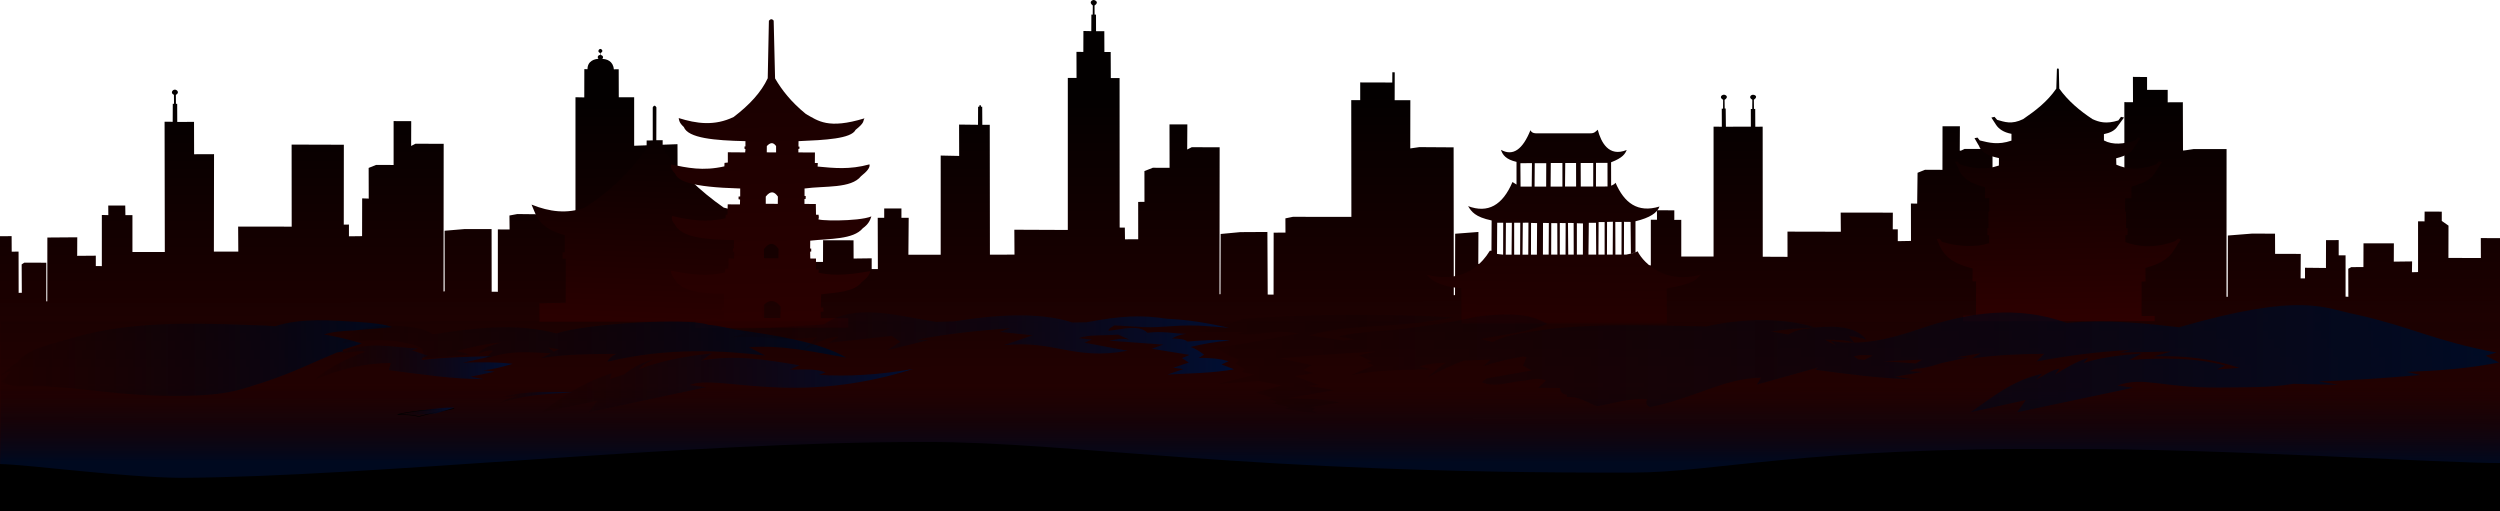 <?xml version="1.0" encoding="UTF-8" standalone="no"?>
<!-- Created with Inkscape (http://www.inkscape.org/) -->

<svg
   xmlns:osb="http://www.openswatchbook.org/uri/2009/osb"
   xmlns:dc="http://purl.org/dc/elements/1.1/"
   xmlns:cc="http://creativecommons.org/ns#"
   xmlns:rdf="http://www.w3.org/1999/02/22-rdf-syntax-ns#"
   xmlns:svg="http://www.w3.org/2000/svg"
   xmlns="http://www.w3.org/2000/svg"
   xmlns:xlink="http://www.w3.org/1999/xlink"
   xmlns:sodipodi="http://sodipodi.sourceforge.net/DTD/sodipodi-0.dtd"
   xmlns:inkscape="http://www.inkscape.org/namespaces/inkscape"
   width="1080.89mm"
   height="220.992mm"
   viewBox="0 0 1080.89 220.992"
   version="1.1"
   id="svg1533"
   inkscape:version="0.92.4 5da689c313, 2019-01-14"
   sodipodi:docname="foreground.svg"
   inkscape:export-filename="/home/james/dev/a-d.github.io/2020/images/foreground.01.png"
   inkscape:export-xdpi="100.13"
   inkscape:export-ydpi="100.13">
  <defs
     id="defs1527">
    <linearGradient
       id="linearGradient7213"
       inkscape:collect="always">
      <stop
         id="stop7209"
         offset="0"
         style="stop-color:#0c0000;stop-opacity:0.125" />
      <stop
         id="stop7211"
         offset="1"
         style="stop-color:#00091f;stop-opacity:1" />
    </linearGradient>
    <linearGradient
       id="linearGradient7207"
       inkscape:collect="always">
      <stop
         id="stop7203"
         offset="0"
         style="stop-color:#0c0000;stop-opacity:0.125" />
      <stop
         id="stop7205"
         offset="1"
         style="stop-color:#00091f;stop-opacity:1" />
    </linearGradient>
    <linearGradient
       id="linearGradient7201"
       inkscape:collect="always">
      <stop
         id="stop7197"
         offset="0"
         style="stop-color:#0c0000;stop-opacity:0.125" />
      <stop
         id="stop7199"
         offset="1"
         style="stop-color:#00091f;stop-opacity:1" />
    </linearGradient>
    <linearGradient
       id="linearGradient7195"
       inkscape:collect="always">
      <stop
         id="stop7191"
         offset="0"
         style="stop-color:#0c0000;stop-opacity:0.125" />
      <stop
         id="stop7193"
         offset="1"
         style="stop-color:#000b25;stop-opacity:1" />
    </linearGradient>
    <linearGradient
       inkscape:collect="always"
       id="linearGradient7112">
      <stop
         style="stop-color:#0c0000;stop-opacity:0.125"
         offset="0"
         id="stop7108" />
      <stop
         style="stop-color:#000f34;stop-opacity:1"
         offset="1"
         id="stop7110" />
    </linearGradient>
    <linearGradient
       id="linearGradient7094"
       inkscape:collect="always">
      <stop
         id="stop7090"
         offset="0"
         style="stop-color:#000000;stop-opacity:1" />
      <stop
         id="stop7092"
         offset="1"
         style="stop-color:#460000;stop-opacity:1" />
    </linearGradient>
    <linearGradient
       id="linearGradient7088"
       inkscape:collect="always">
      <stop
         id="stop7084"
         offset="0"
         style="stop-color:#0c0000;stop-opacity:1" />
      <stop
         id="stop7086"
         offset="1"
         style="stop-color:#3d0000;stop-opacity:1" />
    </linearGradient>
    <linearGradient
       id="linearGradient7076"
       inkscape:collect="always">
      <stop
         id="stop7072"
         offset="0"
         style="stop-color:#150000;stop-opacity:1" />
      <stop
         id="stop7074"
         offset="1"
         style="stop-color:#2a0000;stop-opacity:1" />
    </linearGradient>
    <linearGradient
       id="linearGradient7064"
       inkscape:collect="always">
      <stop
         id="stop7060"
         offset="0"
         style="stop-color:#330101;stop-opacity:1" />
      <stop
         id="stop7062"
         offset="1"
         style="stop-color:#030000;stop-opacity:1" />
    </linearGradient>
    <linearGradient
       inkscape:collect="always"
       id="gradient">
      <stop
         style="stop-color:#030000;stop-opacity:1"
         offset="0"
         id="stop7040" />
      <stop
         style="stop-color:#2a0000;stop-opacity:1"
         offset="1"
         id="stop7042" />
    </linearGradient>
    <linearGradient
       id="linearGradient6886"
       osb:paint="solid">
      <stop
         style="stop-color:#ff0000;stop-opacity:1;"
         offset="0"
         id="stop6884" />
    </linearGradient>
    <linearGradient
       inkscape:collect="always"
       xlink:href="#linearGradient7094"
       id="linearGradient6998"
       x1="355.978"
       y1="50.015"
       x2="358.708"
       y2="216.926"
       gradientUnits="userSpaceOnUse"
       gradientTransform="translate(0,2.117)" />
    <linearGradient
       inkscape:collect="always"
       xlink:href="#gradient"
       id="linearGradient7000"
       x1="-251.121"
       y1="68.575"
       x2="-254.492"
       y2="160.699"
       gradientUnits="userSpaceOnUse" />
    <linearGradient
       inkscape:collect="always"
       xlink:href="#linearGradient7088"
       id="linearGradient7002"
       x1="128.356"
       y1="78.636"
       x2="126.778"
       y2="234.442"
       gradientUnits="userSpaceOnUse"
       gradientTransform="matrix(1,0,0,1.057,-3.3333333e-8,-4.699)" />
    <linearGradient
       inkscape:collect="always"
       xlink:href="#linearGradient7076"
       id="linearGradient7004"
       x1="-198.835"
       y1="31.065"
       x2="-195.959"
       y2="159.973"
       gradientUnits="userSpaceOnUse" />
    <linearGradient
       inkscape:collect="always"
       xlink:href="#linearGradient7064"
       id="linearGradient7052"
       x1="212.195"
       y1="241.675"
       x2="212.028"
       y2="63.089"
       gradientUnits="userSpaceOnUse" />
    <linearGradient
       inkscape:collect="always"
       xlink:href="#linearGradient7213"
       id="linearGradient7106"
       x1="-172.782"
       y1="204.49"
       x2="-172.794"
       y2="228.22"
       gradientUnits="userSpaceOnUse"
       gradientTransform="matrix(1,0,0,1.414,0,-100.639)" />
    <linearGradient
       inkscape:collect="always"
       xlink:href="#linearGradient7207"
       id="linearGradient7164"
       x1="-533.088"
       y1="176.958"
       x2="-363.802"
       y2="176.958"
       gradientUnits="userSpaceOnUse" />
    <linearGradient
       inkscape:collect="always"
       xlink:href="#linearGradient7112"
       id="linearGradient7166"
       x1="-397.442"
       y1="178.995"
       x2="-311.736"
       y2="178.995"
       gradientUnits="userSpaceOnUse" />
    <linearGradient
       inkscape:collect="always"
       xlink:href="#linearGradient7201"
       id="linearGradient7168"
       x1="-385.441"
       y1="169.862"
       x2="-167.491"
       y2="169.862"
       gradientUnits="userSpaceOnUse" />
    <linearGradient
       inkscape:collect="always"
       xlink:href="#linearGradient7112"
       id="linearGradient7170"
       x1="-317.227"
       y1="194.065"
       x2="-285.845"
       y2="194.065"
       gradientUnits="userSpaceOnUse" />
    <linearGradient
       inkscape:collect="always"
       xlink:href="#linearGradient7112"
       id="linearGradient7172"
       x1="-299.208"
       y1="187.62"
       x2="-138.579"
       y2="187.62"
       gradientUnits="userSpaceOnUse" />
    <linearGradient
       inkscape:collect="always"
       xlink:href="#linearGradient7112"
       id="linearGradient7174"
       x1="-360.947"
       y1="199.932"
       x2="-337.027"
       y2="199.932"
       gradientUnits="userSpaceOnUse" />
    <linearGradient
       inkscape:collect="always"
       xlink:href="#linearGradient7195"
       id="linearGradient7176"
       x1="-16.036"
       y1="177.352"
       x2="547.101"
       y2="177.352"
       gradientUnits="userSpaceOnUse" />
    <linearGradient
       inkscape:collect="always"
       xlink:href="#linearGradient7112"
       id="linearGradient7178"
       x1="-218.092"
       y1="170.624"
       x2="0.189"
       y2="170.624"
       gradientUnits="userSpaceOnUse" />
  </defs>
  <sodipodi:namedview
     id="base"
     pagecolor="#ffffff"
     bordercolor="#666666"
     borderopacity="1.0"
     inkscape:pageopacity="0.0"
     inkscape:pageshadow="2"
     inkscape:zoom="2.8284271"
     inkscape:cx="-24.040244"
     inkscape:cy="248.39256"
     inkscape:document-units="mm"
     inkscape:current-layer="layer4"
     showgrid="false"
     showborder="false"
     inkscape:pagecheckerboard="true"
     showguides="true"
     inkscape:guide-bbox="true"
     inkscape:window-width="1080"
     inkscape:window-height="1129"
     inkscape:window-x="0"
     inkscape:window-y="735"
     inkscape:window-maximized="0">
    <sodipodi:guide
       position="9.178,85.423"
       orientation="0,1"
       id="guide2089"
       inkscape:locked="false" />
    <sodipodi:guide
       position="21.651,-1.9635824e-06"
       orientation="0,1"
       id="guide2091"
       inkscape:locked="false" />
    <sodipodi:guide
       position="1.2031856e-13,118.897"
       orientation="1,0"
       id="guide7215"
       inkscape:locked="false" />
    <sodipodi:guide
       position="1081.89,101.808"
       orientation="1,0"
       id="guide7217"
       inkscape:locked="false" />
  </sodipodi:namedview>
  <g
     inkscape:groupmode="layer"
     id="layer2"
     inkscape:label="FG1"
     style="display:inline"
     transform="translate(533.336,-22.147)">
    <path
       style="fill:url(#linearGradient7052);fill-opacity:1;stroke:none;stroke-width:0.265px;stroke-linecap:butt;stroke-linejoin:miter;stroke-opacity:1"
       d="m -533.336,157.716 v -33.436 l 5.023,-0.036 0.033,6.715 2.973,-0.033 0.033,17.84 1.37,-0.033 -0.067,-12.261 1.157,-0.768 9.488,0.033 v 16.704 h 0.434 l 0.033,-27.596 12.929,-0.1 -0.033,8.018 8.051,-0.067 v 4.477 l 2.606,0.033 V 115.09 l 2.806,0.067 -0.033,-4.143 h 7.35 l 0.067,4.143 h 3.04 v 15.936 h 13.998 l -0.1,-56.327 3.508,0.033 0.033,-7.784 h 0.535 l -0.033,-3.875 c -1.603,-0.692 -0.72,-2.192 0.367,-2.247 0.993,-0.011 2.215,1.323 0.468,2.272 l 0.033,3.884 0.535,-0.033 0.033,7.851 7.25,-0.033 0.033,13.998 8.619,-0.033 -0.067,42.128 h 10.557 l -0.067,-10.824 23.152,0.033 -0.033,-35.48 22.584,0.067 -0.033,34.545 2.238,-0.033 v 5.078 l 5.679,-0.067 0.033,-16.337 2.84,0.1 -0.033,-13.263 3.241,-1.303 7.55,0.033 v -18.976 l 7.617,0.033 -0.033,10.724 1.871,-0.969 12.194,0.033 -0.067,63.844 0.501,-0.067 -0.033,-26.192 8.753,-0.735 h 11.559 l 0.033,27.094 2.673,0.033 V 121.337 l 5.078,0.033 -0.067,-6.047 3.408,-0.635 25.144,0.268 V 64.19 l 3.803,0.071 0.024,-12.237 1.37,0.047 c -0.017,-3.655 3.192,-4.432 4.761,-4.488 -0.686,-0.621 -0.224,-1.672 0.697,-1.662 l 0.002,-0.855 c -1.394,-0.549 -0.524,-1.76 0.092,-1.77 0.594,0.009 1.59,1.081 0.083,1.772 l 0.035,0.886 c 0.736,-0.004 1.521,0.825 0.721,1.677 1.819,-8.68e-4 4.706,0.857 4.997,4.484 l 2.105,-0.033 0.033,12.127 6.65,-0.018 V 85.168 l 18.733,-0.685 0.141,43.736 h 23.787 l 3.007,-4.61 21.382,0.2 0.067,6.682 3.074,0.067 0.134,13.297 h 1.203 l -0.067,-7.55 1.47,-0.935 8.72,0.033 0.033,-9.388 13.163,0.033 0.033,7.884 7.818,-0.1 v 4.644 h 2.673 l -0.067,-22.15 h 2.806 v -4.042 h 7.45 v 4.042 h 3.14 l -0.134,15.969 h 13.965 V 89.398 l 7.985,0.167 -0.033,-13.564 8.185,0.1 0.033,-7.818 0.541,-0.007 -0.012,-0.591 h 0.721 v 0.591 l 0.532,0.024 0.047,7.796 3.216,0.005 0.067,56.16 10.624,-0.033 -0.067,-10.758 23.119,0.1 V 55.856 h 3.775 l -0.033,-11.292 2.973,0.033 0.033,-9.054 3.408,0.067 0.037,-7.139 0.581,-0.011 0.033,-3.926 c -1.885,-1.43 -0.339,-2.363 0.351,-2.389 0.646,0.006 2.561,0.967 0.401,2.389 l 0.017,3.909 0.618,0.033 0.017,7.149 h 3.575 l 0.033,9.004 h 2.723 l 0.05,11.259 h 3.792 l 0.033,64.646 2.238,0.017 0.067,5.061 5.713,-0.017 -0.017,-16.153 2.723,-0.017 -0.017,-13.313 3.625,-1.437 7.25,0.033 -0.033,-18.776 h 7.717 l -0.067,10.858 1.971,-1.002 12.061,0.033 -0.067,63.543 0.434,-0.033 0.067,-26.025 8.519,-0.802 11.693,-0.067 0.134,27.061 2.539,0.033 0.033,-26.794 5.112,-0.033 -0.033,-6.147 3.241,-0.668 25.29,0.033 -0.063,-50.483 h 3.874 v -7.654 l 13.862,0.039 0.033,-4.443 1.036,0.033 -0.033,12.061 h 6.782 l -0.033,20.847 3.909,-0.568 14.833,0.1 0.067,63.911 0.535,-0.033 0.067,-26.527 10.056,-0.768 -0.061,13.83 54.829,0.28 19.767,0.356 v -19.745 h 2.673 l -0.033,-4.109 7.517,0.033 v 4.143 l 3.007,-0.033 v 15.869 H 207.535 V 76.904 l 3.575,0.033 -0.033,-7.818 h 0.551 l 0.033,-3.825 c -1.842,-1.074 -0.632,-2.158 0.367,-2.205 0.878,0.061 2.186,0.983 0.267,2.238 l 0.05,3.758 h 0.434 l 0.084,7.851 10.791,-0.033 -0.017,-7.617 h 0.618 l 0.033,-4.026 c -1.723,-0.915 -0.724,-2.122 0.284,-2.138 0.939,0.002 2.296,0.831 0.384,2.155 l 0.05,3.959 h 0.535 l 0.033,7.701 3.191,-0.017 0.033,56.227 10.707,0.05 -0.017,-10.908 23.069,0.05 -0.067,-8.285 22.551,0.033 -0.033,7.216 h 2.172 v 5.112 l 5.713,-0.1 -0.033,-16.17 2.706,0.033 0.167,-13.33 3.241,-1.303 7.517,0.033 0.033,-18.843 h 7.517 l -0.067,10.557 h 0.501 l 1.604,-0.768 h 12.061 v 63.677 h 0.468 v -26.126 l 8.252,-0.735 12.027,-0.033 -0.033,27.094 h 2.673 V 123.642 h 5.078 l 0.1,-6.147 3.575,-0.635 24.889,0.067 -0.033,-50.614 3.742,0.033 -0.033,-10.958 6.114,0.067 V 61.001 h 8.92 v 5.379 l 6.548,-0.033 0.067,20.88 0.835,-0.067 3.809,-0.568 h 14.199 l -0.033,63.877 h 0.535 l 0.067,-26.493 10.49,-0.835 9.889,0.033 0.033,8.72 11.092,0.033 -0.067,10.591 h 1.904 v -4.61 l 9.054,0.1 0.033,-12.027 5.479,-0.033 v 6.582 h 2.973 v 17.874 l 1.203,0.067 -0.033,-12.127 1.303,-0.702 5.245,-0.033 0.033,-10.256 h 13.13 l -0.033,7.918 7.918,-0.1 -0.067,4.677 2.639,-0.067 v -21.95 l 2.806,0.033 0.033,-4.243 7.417,0.033 v 4.009 l 2.907,2.038 -0.033,13.965 14.032,0.033 -0.033,-8.619 9.304,0.033 v 32.604 85.423 l -1081.89,10e-6 z"
       id="path2096"
       inkscape:connector-curvature="0"
       sodipodi:nodetypes="ccccccccccccccccccccccccccccccccccccccccccccccccccccccccccccccccccccccccccccccccccccccccccccccccccccccccccccccccccccccccccccccccccccccccccccccccccccccccccccccccccccccccccccccccccccccccccccccccccccccccccccccccccccccccccccccccccccccccccccccccccccccccccccccccccccccccccccccccccccccccccccccccccccccccccccccccc" />
  </g>
  <g
     inkscape:groupmode="layer"
     id="layer3"
     inkscape:label="FG2"
     style="display:inline"
     transform="translate(533.336,-22.147)">
    <path
       style="fill:url(#linearGradient6998);fill-opacity:1;fill-rule:nonzero;stroke:none;stroke-width:0.206px;stroke-linecap:butt;stroke-linejoin:miter;stroke-opacity:1"
       d="m 315.398,161.054 82.861,-0.041 v -2.285 l -5.665,0.061 v -14.89 l 1.71,-0.058 -0.053,-5.829 c 4.927,-1.465 9.719,-3.155 12.548,-8.096 l 2.796,-4.326 -1.247,-0.286 -1.398,1.143 c -8.844,3.158 -15.48,2.454 -21.348,0.408 v -2.979 l 0.907,-0.122 0.076,-2.898 -0.68,-0.041 -0.038,-7.101 h -0.416 l 0.038,-5.877 h 2.72 l -0.038,-4.979 c 4.231,-1.291 8.466,-2.576 10.542,-6.57 l 2.683,-4.081 -1.398,-0.326 -1.058,1.306 c -7.831,2.873 -12.936,2.043 -17.267,0.163 l -0.076,-2.775 c 4.723,-1.138 6.918,-2.85 7.821,-4.856 l 2.758,-3.877 -1.209,-0.326 -1.171,1.388 c -4.963,1.5 -9.628,2.033 -13.489,-0.041 v -2.734 c 2.531,-0.502 4.693,-1.45 5.97,-3.469 l 2.72,-3.714 -1.322,-0.286 -1.134,1.551 c -5.291,1.667 -8.376,0.712 -11.184,-0.571 C 365.706,69.932 360.737,65.684 356.998,60.457 l -0.189,-8.325 c -0.319,-0.713 -0.583,-0.49 -0.831,0 l -0.264,8.325 c -3.957,5.751 -9.074,9.574 -14.32,13.182 -5.055,2.478 -8.049,1.205 -11.26,0.326 l -1.134,-1.306 -1.36,0.326 2.04,3.142 c 1.173,1.777 3.285,3.27 6.65,3.877 v 2.938 c -5.845,1.999 -9.729,0.877 -13.716,-0.082 l -0.945,-1.224 -1.322,0.245 1.965,3.387 c 1.251,3.223 4.78,4.432 8.615,5.224 l -0.038,3.224 c -6.309,2.17 -11.675,1.102 -16.89,-0.49 l -0.945,-1.265 -1.134,0.082 1.587,3.224 c 1.348,3.759 5.227,6.321 11.411,7.795 l -0.038,4.734 1.851,0.041 v 5.877 h -0.378 l 0.076,7.101 h -0.529 l 0.038,3.061 0.756,-0.041 v 3.428 c -5.763,1.863 -12.562,1.701 -20.441,-0.571 l -0.945,-1.347 -1.285,0.122 1.285,2.979 c 3.001,6.481 8.581,8.215 14.245,9.794 l -0.075,5.55 h 1.549 l -0.038,14.773 -5.479,0.041 z"
       id="path6763"
       inkscape:connector-curvature="0"
       sodipodi:nodetypes="ccccccccccccccccccccccccccccccccccccccccccccccccccccccccccccccccccccccccccccccc" />
    <path
       style="fill:url(#linearGradient7000);fill-opacity:1;fill-rule:nonzero;stroke:none;stroke-width:0.207px;stroke-linecap:butt;stroke-linejoin:miter;stroke-opacity:1"
       d="m -300.13,153.304 0.055,8.017 h 97.132 v -8.074 h -10.659 l -0.055,-19.447 h 1.476 v -2.331 l -1.203,-0.057 -0.055,-7.221 c 5.283,-1.95 10.872,-1.847 15.086,-10.974 l 1.312,-2.843 c -9.583,4.423 -16.658,3.35 -23.395,1.535 -10.381,-7.247 -19.111,-15.754 -26.401,-25.36 l 0.005,-3.78 h -2.744 l 0.039,-14.193 c -0.449,-0.739 -0.931,-1.17 -1.585,0 v 14.274 l -2.628,0.04 -0.039,3.659 c -8.162,11.215 -17.137,19.238 -26.61,25.304 -7.707,2.866 -15.414,1.876 -23.121,-1.251 l 1.203,2.9 c 2.596,6.65 7.734,8.769 13.173,10.349 v 7.392 h -0.984 v 2.729 h 1.421 l -0.055,19.049 z"
       id="path6788"
       inkscape:connector-curvature="0"
       sodipodi:nodetypes="ccccccccccccccccccccccccccccccc" />
    <path
       style="fill:url(#linearGradient7002);fill-opacity:1;fill-rule:nonzero;stroke:none;stroke-width:0.205px;stroke-linecap:butt;stroke-linejoin:miter;stroke-opacity:1"
       d="m 98.535,161.959 -0.039,-15.133 c -9.678,-0.956 -12.699,-3.363 -15.027,-5.92 7.955,2.105 19.753,2.086 27.336,-10.35 h 0.699 l 0.078,-13.095 c -7.157,-1.495 -8.75,-3.832 -10.173,-6.195 8.529,3.215 14.899,-0.337 19.182,-10.429 l 1.747,1.098 v -9.801 c -4.535,-1.038 -6.033,-3.002 -6.718,-5.214 5.178,2.9 9.388,-0.138 12.736,-8.473 0.384,0.85 1.135,1.294 2.251,1.331 h 23.723 c 1.66,0.054 2.306,-0.832 3.13,-1.552 1.408,5.429 4.758,11.953 12.52,8.76 -0.694,1.696 -1.741,3.409 -6.754,5.323 l 0.01,4.38 0.013,5.822 -1.56,0.333 -0.016,-10.293 -4.97,0.016 -0.019,10.546 h -1.184 l 0.019,-10.507 -5.436,0.02 0.039,10.468 -2.019,0.02 -0.019,-10.507 -4.679,0.02 -0.097,10.468 -1.126,-0.02 V 92.624 h -5.028 l -0.078,10.409 -1.922,0.02 0.039,-10.35 h -4.97 l -0.078,10.331 h -1.243 l 0.116,-10.37 -5.009,0.059 0.078,10.115 37.568,-0.059 c 1.378,-0.22 2.694,-0.533 3.495,-1.627 3.747,8.684 9.552,13.186 19.001,10.285 -0.922,2.667 -4.076,4.858 -10.379,6.376 v 13.418 l -1.977,0.554 -0.141,-13.696 -2.835,-0.039 -0.039,14.271 h -1.048 l 0.039,-14.232 h -2.718 l 0.039,14.467 -1.165,-0.039 0.078,-14.506 -2.524,0.079 -0.039,14.428 h -1.01 v -14.349 h -2.602 l -0.078,14.388 h -0.971 l -0.078,-14.075 H 153.595 l -0.155,13.996 h -2.407 l 0.039,-13.722 -2.64,-0.078 v 13.84 h -1.359 l -0.039,-13.957 -2.446,-0.039 0.116,14.036 -1.165,-0.039 0.039,-13.918 -2.524,-0.039 v 13.918 l -1.048,-0.039 -0.039,-13.8 -2.602,-0.039 -0.039,13.84 h -1.087 l 0.078,-13.879 -2.524,-0.039 -0.039,13.957 -2.602,-0.039 0.078,-13.84 -2.602,-0.078 -0.039,13.996 -1.165,-0.039 0.078,-14.075 -2.446,0.039 -0.116,14.232 -1.048,-0.039 0.078,-14.192 h -2.64 v 14.114 l -1.126,-0.078 0.116,-13.996 h -2.563 l -0.078,13.879 -1.126,-0.078 0.039,-13.84 h -2.602 l -0.078,13.487 2.64,0.314 53.274,-0.039 c 1.707,-0.404 3.682,-0.573 4.854,-1.451 2.932,5.876 12.841,14.337 27.297,10.076 -1.671,1.968 -2.645,3.926 -14.678,6.038 l 0.078,15.133 z"
       id="path6790"
       inkscape:connector-curvature="0"
       sodipodi:nodetypes="ccccccccccccccccccccccccccccccccccccccccccccccccccccccccccccccccccccccccccccccccccccccccccccccccccccccccccccccccccc" />
    <path
       style="fill:url(#linearGradient7004);fill-opacity:1;fill-rule:nonzero;stroke:none;stroke-width:0.233px;stroke-linecap:butt;stroke-linejoin:miter;stroke-opacity:1"
       d="m -232.636,163.966 0.101,-4.032 12.209,0.117 0.05,-3.249 h -1.11 l 0.05,-1.722 h 0.959 v -5.95 c -11.435,0.102 -18.799,-1.747 -21.088,-6.028 -0.868,-1.202 -1.846,-2.36 -1.715,-3.954 7.926,1.664 15.782,2.696 23.308,0.744 l 0.101,-1.527 h 1.312 l 0.151,-4.541 2.371,0.157 0.101,-2.975 -0.605,-0.039 0.05,-1.448 h 0.353 l 0.05,-3.562 c -11.678,-0.16 -22.229,-0.992 -25.276,-6.303 -1.465,-1.782 -1.965,-3.164 -1.413,-4.11 7.431,1.735 14.96,2.918 23.056,0.94 l 0.05,-1.488 0.757,-0.078 0.101,-4.423 5.297,0.039 0.05,-2.114 -0.656,-0.117 v -1.174 l 0.706,-0.039 v -3.445 c -21.884,-0.612 -26.947,-3.33 -28.175,-6.527 -1.008,-1.107 -2.136,-2.162 -1.712,-3.875 6.892,1.405 13.67,2.975 23.045,0.83 l 0.071,-1.495 1.427,-0.166 v -4.429 l 7.491,0.055 0.143,-1.384 -0.424,-0.195 v -0.979 l 0.404,-0.039 v -2.27 c -13.285,-0.286 -24.791,-1.279 -26.638,-6.107 -2,-1.85 -2.045,-2.834 -2.22,-3.875 7.656,2.391 15.44,3.553 23.762,-0.47 6.81,-5.192 11.955,-10.728 14.731,-16.754 l 0.504,-24.858 c 0.659,-0.769 1.342,-0.937 2.068,-0.039 l 0.605,24.975 c 2.933,5.038 6.901,10.138 13.319,15.384 5.301,2.972 9.624,6.675 25.326,1.879 -0.804,1.385 0.259,1.696 -3.834,4.972 -1.884,3.853 -13.178,4.405 -24.667,4.889 l -0.036,2.353 h 0.428 v 0.941 l -0.464,0.055 v 1.716 l -9.632,0.028 V 85.295 c -1.447,-2.007 -2.737,-1.28 -3.995,0 l -0.036,2.727 20.833,0.041 -0.036,4.567 h 1.284 l -0.107,1.522 c 6.94,0.653 13.8,1.448 22.439,-0.941 0.385,1.403 -1.21,3.171 -3.639,5.093 -4.259,5.449 -15.688,4.131 -24.436,5.342 v 3.211 l 0.499,0.028 v 1.218 l -0.535,0.111 v 2.491 l -11.523,-0.332 0.036,-3.239 c -1.427,-2.052 -3.059,-2.795 -5.244,0 v 3.128 l 21.654,0.083 0.071,4.65 h 1.106 c 0,0 0.248,1.603 0,1.716 -2.092,0.954 17.166,1.343 22.831,-0.997 -0.537,1.707 -1.314,3.414 -3.71,5.121 -4.113,4.937 -14.222,4.423 -22.724,5.37 l -0.036,3.377 0.464,0.055 v 1.246 l -0.464,0.083 0.071,3.266 -13.806,-0.194 0.071,-4.318 c -2.011,-2.824 -4.113,-2.869 -6.314,0.138 l 0.036,3.905 22.474,0.164 v 4.706 h 1.249 l -0.143,1.412 c 4.665,1.028 10.581,1.495 22.403,-0.692 -0.349,1.348 -1.101,2.801 -3.71,4.733 -3.322,4.365 -10.823,4.464 -17.587,5.315 l -0.092,5.677 h 1.009 l 0.101,1.801 -1.211,0.078 0.101,3.093 -17.557,-0.078 0.151,-5.167 c -2.43,-3.448 -5.642,-3.209 -8.122,0.157 l -0.051,4.658 37.384,0.117 v 4.071 z"
       id="path6794"
       inkscape:connector-curvature="0"
       sodipodi:nodetypes="cccccccccccccccccccccccccccccccccccccccccccccccccccccccccccccccccccccccccccccccccccsccccccccccccccccccccccccccccccc" />
  </g>
  <g
     inkscape:groupmode="layer"
     id="layer4"
     inkscape:label="FG3"
     style="display:inline"
     transform="translate(533.336,-22.147)">
    <path
       style="fill:url(#linearGradient7106);fill-opacity:1;stroke:none;stroke-width:0.315px;stroke-linecap:butt;stroke-linejoin:miter;stroke-opacity:1"
       d="m -532.946,160.97 c -0.136,27.017 -0.406,54.14 -0.378,81.046 l 1081.878,1.122 v -81.796 z"
       id="path7098"
       inkscape:connector-curvature="0"
       sodipodi:nodetypes="ccccc" />
    <path
       style="fill:#000000;fill-opacity:1;stroke:none;stroke-width:0.265px;stroke-linecap:butt;stroke-linejoin:miter;stroke-opacity:1"
       d="m 548.554,222.351 c -26.58,0.116 -125.396,-6.517 -188.809,-6.018 -112.05,-1.057 -151.747,10.103 -187.01,10.137 -169.949,0.541 -241.453,-13.359 -306.173,-13.229 -105.246,-0.135 -238.994,15.087 -321.658,15.497 -25.032,-0.192 -65.155,-5.654 -78.241,-5.953 v 20.354 l 1081.89,-10e-6 z"
       id="path7096"
       inkscape:connector-curvature="0"
       sodipodi:nodetypes="ccccccccc" />
    <path
       style="fill:none;stroke:#000000;stroke-width:0.265px;stroke-linecap:butt;stroke-linejoin:miter;stroke-opacity:1"
       d="m -361.415,201.318 c 8.906,-1.977 16.566,-2.087 24.455,-2.539 -5.103,1.129 -9.949,1.871 -15.368,3.474 -2.536,-0.85 -5.895,-0.802 -9.087,-0.935 z"
       id="path7119"
       inkscape:connector-curvature="0"
       sodipodi:nodetypes="cccc" />
  </g>
  <g
     inkscape:groupmode="layer"
     id="layer7"
     inkscape:label="FG4"
     style="display:inline"
     transform="translate(533.336,-22.147)">
    <path
       style="fill:url(#linearGradient7164);fill-opacity:1;stroke:none;stroke-width:0.265px;stroke-linecap:butt;stroke-linejoin:miter;stroke-opacity:1"
       d="m -528.793,182.475 -4.295,2.077 c 2.182,-1.953 4.444,-3.906 7.371,-5.859 4.295,-6.051 16.019,-8.017 24.238,-10.583 27.301,-8.093 59.62,-5.926 83.06,-5.197 l 3.969,0.283 c 11.712,-3.738 24.375,-2.528 36.947,-1.795 5.544,0.421 10.71,0.96 13.702,2.173 l -16.253,1.417 c -4.82,0.247 -9.628,0.504 -13.229,1.795 5.449,0.854 10.898,2.129 16.347,3.874 l -8.41,2.74 0.472,0.661 -2.74,0.472 c -10.176,4.161 -18.142,8.322 -30.529,12.483 -10.332,3.176 -15.811,6.35 -39.289,6.281 -18.9,0.066 -31.91,-2.077 -46.906,-3.474 -7.316,-0.199 -5.627,-1.074 -21.947,-0.598 -3.317,-0.521 -4.661,-1.261 -6.471,-1.949 1.76,-1.434 2.992,-3.065 3.962,-4.803 z"
       id="path7115"
       inkscape:connector-curvature="0"
       sodipodi:nodetypes="cccccccccccccccccccc" />
    <path
       style="fill:url(#linearGradient7166);fill-opacity:1;stroke:none;stroke-width:0.265px;stroke-linecap:butt;stroke-linejoin:miter;stroke-opacity:1"
       d="m -375.378,174.205 c -9.366,3.47 -16.856,7.508 -22.064,12.237 11.282,-4.965 22.295,-7.319 33.073,-7.371 l -0.85,3.118 c 13.764,1.759 27.606,3.913 41.01,3.874 l -5.764,-1.039 10.489,-2.173 -5.008,-0.661 c 3.633,-0.139 8.129,-1.357 12.757,-2.74 -6.329,-0.774 -13.612,-0.831 -21.45,-0.472 l 12.379,-2.835 c -9.671,0.285 -19.109,0.362 -29.86,1.606 0,0 -1.581,-0.733 2.362,-1.795 l -6.993,-2.362 2.74,-0.756 c -11.009,-0.407 -21.862,-3.702 -34.207,2.173 3.849,-0.328 8.431,-1.48 11.387,-0.803 z"
       id="path7117"
       inkscape:connector-curvature="0"
       sodipodi:nodetypes="ccccccccccccccccc" />
    <path
       style="display:inline;fill:url(#linearGradient7168);fill-opacity:1;stroke:none;stroke-width:0.265px;stroke-linecap:butt;stroke-linejoin:miter;stroke-opacity:1"
       d="m -346.321,166.693 c -6.31,-5.341 -32.744,-4.694 -36.097,0.472 l 2.032,0.331 c -2.763,0.604 -3.601,1.929 -5.055,3.024 7.985,-1.098 15.963,-2.021 23.86,-0.756 4.014,0.711 8.138,1.333 10.772,3.166 l 1.087,4.158 19.419,-1.654 -5.622,-1.559 c 6.928,-1.763 13.749,-3.404 19.277,-3.591 -4.285,0.965 -7.955,2.34 -10.111,4.725 2.364,-0.802 4.725,-1.597 6.567,-1.181 l -3.685,3.638 c 12.075,-4.553 21.225,-2.695 31.136,-2.504 l -3.591,-2.504 4.63,0.661 -7.654,3.874 c 10.804,-1.809 21.608,-1.759 32.411,-1.843 -1.721,0.865 -3.124,1.915 -3.78,3.402 25.977,-6.358 50.289,-4.856 68.272,-2.693 l -7.134,-3.591 c 15.178,-1.049 28.436,2.168 42.097,4.488 -11.761,-6.866 -30.156,-9.543 -48.523,-12.237 0,0 -7.965,-1.85 -11.022,-1.917 -8.211,-3.246 -53.439,-0.518 -65.707,3.712 -17.537,-4.715 -35.548,-2.312 -53.578,0.378 z"
       id="path7121"
       inkscape:connector-curvature="0"
       sodipodi:nodetypes="cccccccccccccccccccccccccc" />
    <path
       style="fill:url(#linearGradient7170);fill-opacity:1;stroke:none;stroke-width:0.265px;stroke-linecap:butt;stroke-linejoin:miter;stroke-opacity:1"
       d="m -317.227,196.515 c 9.181,-3.449 20.844,-4.2 31.383,-4.685 -9.739,-0.24 -20.036,-0.782 -30.014,1.848 l 6.227,-0.238 c -3.035,0.705 -5.926,1.502 -7.596,3.075 z"
       id="path7125"
       inkscape:connector-curvature="0"
       sodipodi:nodetypes="ccccc" />
    <path
       style="fill:url(#linearGradient7172);fill-opacity:1;stroke:none;stroke-width:0.265px;stroke-linecap:butt;stroke-linejoin:miter;stroke-opacity:1"
       d="m -268.873,183.544 c -12.812,4.147 -21.878,10.327 -30.335,16.838 l 24.054,-4.944 -3.608,4.944 50.648,-10.824 -7.083,-0.935 c 12.265,-5.073 44.522,9.567 96.618,-6.949 -14.815,2.575 -28.304,3.349 -40.625,2.539 l 2.806,-1.069 c -4.113,-1.662 -9.901,-1.232 -15.368,-1.203 l 4.009,-1.871 c -13.9,-2.271 -27.77,-4.755 -42.362,-2.005 l 4.677,-3.207 c -10.422,1.257 -20.869,2.807 -31.539,6.918 1.141,-1.975 4.311,-3.406 6.817,-4.513 -5.125,1.699 -8.554,2.916 -13.363,6.784 l -6.147,2.005 z"
       id="path7127"
       inkscape:connector-curvature="0"
       sodipodi:nodetypes="cccccccccccccccccc" />
    <path
       style="fill:url(#linearGradient7174);fill-opacity:1;stroke:none;stroke-width:0.265px;stroke-linecap:butt;stroke-linejoin:miter;stroke-opacity:1"
       d="m -360.947,201.318 c 4.937,0.48 10.612,-0.149 16.036,-0.401 l 7.884,-2.539 c -7.73,-0.118 -15.848,1.515 -23.921,2.94 z"
       id="path7129"
       inkscape:connector-curvature="0"
       sodipodi:nodetypes="cccc" />
    <path
       style="fill:url(#linearGradient7176);fill-opacity:1;stroke:none;stroke-width:0.265px;stroke-linecap:butt;stroke-linejoin:miter;stroke-opacity:1"
       d="m 547.101,178.867 -5.746,-2.94 4.677,-1.336 c -27.035,-5.114 -36.832,-11.103 -60.002,-16.303 -14.916,-2.839 -23.168,-10.179 -77.241,5.345 -15.352,-1.733 -30.721,-3.444 -48.509,-1.871 -21.159,-7.66 -42.318,-4.704 -63.477,2.539 -12.743,4.351 -25.526,7.576 -38.62,5.212 l 2.138,2.005 -4.677,-2.539 c 4.514,0.174 9.322,-0.046 12.829,1.47 l -2.405,-2.94 c 3.417,0.095 5.225,0.879 7.484,1.47 -4.051,-5.133 -11.951,-6.304 -22.05,-5.212 -3.775,0.784 -6.643,0.209 -11.769,3.021 l -7.276,-1.323 c 5.985,-0.985 13.061,-1.469 19.045,-1.698 -13.111,-4.247 -30.663,-4.177 -47.204,-0.475 -22.771,-0.442 -45.497,-1.461 -68.508,1.228 -8.255,1.317 -17,1.917 -23.718,5.481 l -5.197,-1.228 c 9.607,-2.205 17.525,-2.065 28.821,-6.615 -5.552,-2.833 -11.257,-5.607 -31.089,-3.024 -10.354,2.545 -21.128,3.834 -31.844,5.292 -9.103,1.071 -18.843,0.973 -27.309,3.213 l 6.615,1.228 -4.583,0.52 -14.694,-2.221 c 19.36,-5.585 32.175,-2.284 62.083,-7.749 -29.999,-1.842 -60.229,-1.569 -90.809,0.567 -10.679,4.139 -14.37,4.319 -20.099,5.653 l 20.312,0.067 -2.539,0.802 c 9.6,1.207 14.941,-2.397 26.393,-0.134 l -22.651,4.143 -12.829,2.071 5.145,3.14 4.544,2.005 -1.47,1.67 4.143,2.472 c 0,0 -1.67,0.802 -1.203,1.069 0.468,0.267 5.379,1.203 5.379,1.203 l -16.47,4.076 18.041,-1.403 10.023,2.005 -11.092,3.074 7.016,2.205 -1.27,0.601 3.541,1.27 -2.339,0.535 7.484,1.67 -2.005,0.601 c 4.448,0.83 8.901,1.656 13.965,1.871 l -2.071,-1.002 1.203,-1.002 -1.737,-0.468 12.361,-2.005 c -7.506,-1.493 -15.012,-1.741 -22.517,-1.871 l 20.246,-3.474 -11.292,-1.871 4.61,-0.334 -10.49,-3.875 8.152,-1.27 -4.41,-1.336 3.541,-2.138 -13.764,-2.94 15.969,-1.336 25.457,-1.604 -7.016,1.604 5.412,2.74 -2.005,0.401 2.873,1.203 -9.555,4.209 c 11.21,-2.258 22.691,-2.212 34.144,-2.405 l -4.744,-1.336 c 3.627,-1.173 7.485,-1.42 11.359,-1.604 -2.96,1.891 -5.251,4.165 -7.818,6.281 5.058,-2.623 10.134,-5.207 15.502,-7.149 l 11.626,-0.468 -3.14,2.873 c 5.708,-1.98 11.469,-3.164 17.239,-4.209 l 1.47,0.334 -1.537,3.675 3.675,2.071 -19.377,3.408 -2.138,1.67 c 5.568,2.33 11.136,0.117 16.704,-0.535 3.67,-0.156 6.748,-1.794 11.092,-0.267 l -3.408,3.207 9.421,0.067 c 0.064,1.896 1.181,2.739 3.007,2.873 l -0.067,1.002 c 5.247,-0.231 8.874,2.417 13.096,4.009 7.205,-1.203 14.331,-3.667 21.649,-3.074 -0.602,1.316 -0.577,2.534 1.203,3.474 20.502,-4.207 31.245,-12.293 48.042,-12.762 l -1.804,3.007 26.326,-7.35 -1.069,0.935 c 14.072,1.961 28.175,3.74 42.496,4.21 l -7.884,-1.203 11.698,-2.079 -5.684,-0.326 7.818,-2.94 -29.734,-2.138 -2.071,-1.27 c 2.91,-0.9 5.552,-0.597 8.219,-0.401 l -5.345,2.806 26.727,-1.002 -6.815,4.009 c 4.588,-0.616 4.622,0.921 15.368,-2.606 l 11.225,-2.405 h -5.078 l 10.557,-1.804 -3.809,2.272 c 10.65,-1.576 20.994,-1.926 31.271,-2.005 l -3.274,3.274 c 13.174,-2.454 26.629,-4.252 40.558,-4.944 l -4.477,1.136 22.05,-0.468 -7.617,2.138 c 14.135,-0.613 26.356,1.276 37.217,4.944 l -9.755,0.668 3.675,-1.67 c -12.887,-3.479 -27.048,-3.427 -41.56,-2.405 l 5.412,-2.873 c -8.506,0.822 -17.049,1.441 -25.19,4.21 l 2.005,-2.272 c -4.961,1.547 -9.721,4.305 -14.433,7.35 l 2.071,-2.673 c -3.408,0.505 -6.815,2.888 -10.223,4.811 l 2.606,-2.606 c -13.072,2.943 -21.495,10.236 -30.87,16.638 l 23.854,-5.279 -3.675,5.279 50.18,-10.624 -6.882,-0.935 c 11.609,-4.154 18.877,1.11 44.3,0.869 10.602,-0.171 21.203,0.218 31.805,-1.604 l 19.243,0.401 -8.285,-1.47 c 14.786,-0.377 29.362,-1.49 43.899,-2.74 l -5.746,-1.336 c 13.325,-0.49 26.609,-1.463 39.756,-4.076 z"
       id="path7131"
       inkscape:connector-curvature="0"
       sodipodi:nodetypes="ccccccccccccccccccccccccccccccccccccccccsccccccccccccccccccccccccccccccccccccccccccccccccccccccccccccccccccccccccccccccccccccccccccccccccccccccc" />
    <path
       style="display:inline;fill:url(#linearGradient7178);fill-opacity:1;stroke:none;stroke-width:0.265px;stroke-linecap:butt;stroke-linejoin:miter;stroke-opacity:1"
       d="m -149.671,173.521 18.041,-4.41 -5.078,-0.134 c 13.332,-2.637 26.767,-3.928 40.224,-4.944 l -4.544,1.604 14.165,1.47 -12.428,4.276 c 22.35,-2.274 29.931,6.729 53.454,2.405 l -18.575,-3.475 3.074,-1.336 -5.503,-0.614 c 3.76,-1.641 11.007,-1.056 16.996,-1.524 l 4.772,2.121 c -4.377,-0.829 -6.019,0.166 -8.693,0.472 l 23.34,1.701 -4.914,1.795 16.253,2.646 -3.213,1.417 2.929,1.89 -6.709,2.268 4.347,0.567 -6.804,2.362 c 9.598,-0.529 19.245,-0.573 28.726,-2.268 l -5.386,-2.079 3.024,-1.417 c -4.668,-1.317 -8.806,-1.47 -12.851,-1.417 l 2.268,-1.417 c -1.76,-1.231 -3.378,-2.557 -5.859,-3.307 5.298,-1.345 10.909,-2.324 16.962,-2.788 -4.415,-0.592 -11.378,-0.091 -18.379,0.425 -0.942,-1.072 -3.689,-1.242 -6.615,-1.323 1.566,-0.81 2.992,-1.662 6.142,-1.984 -5.558,-0.18 -10.371,-1.317 -16.725,-0.472 -3.609,-3.644 -10.602,-1.595 -16.82,-0.85 -0.217,-0.787 1.17,-1.575 2.551,-2.362 l 12.568,0.756 c 8.713,0.416 15.755,-1.462 27.97,-0.378 l 8.977,0.661 c -8.558,-1.878 -17.247,-3.493 -26.553,-3.874 -11.883,-1.808 -20.042,-1.278 -35.152,1.512 l -5.953,0.095 c -14.714,-4.837 -34.309,-3.215 -51.31,-0.472 l -7.654,0.189 c -17.069,-2.635 -35.044,-8.378 -48.57,1.134 l -36.947,2.173 3.118,1.606 -7.087,1.984 c 17.384,-1.552 17.293,1.806 37.987,-0.283 l -6.331,6.048 c 5.425,-3.32 10.788,-6.254 15.686,-6.237 l -4.252,2.646 27.214,-3.024 3.685,2.551 z"
       id="path7133"
       inkscape:connector-curvature="0"
       sodipodi:nodetypes="cccccccccccccccccccccccccccccccccccccccccccccccccccccc" />
  </g>
</svg>
